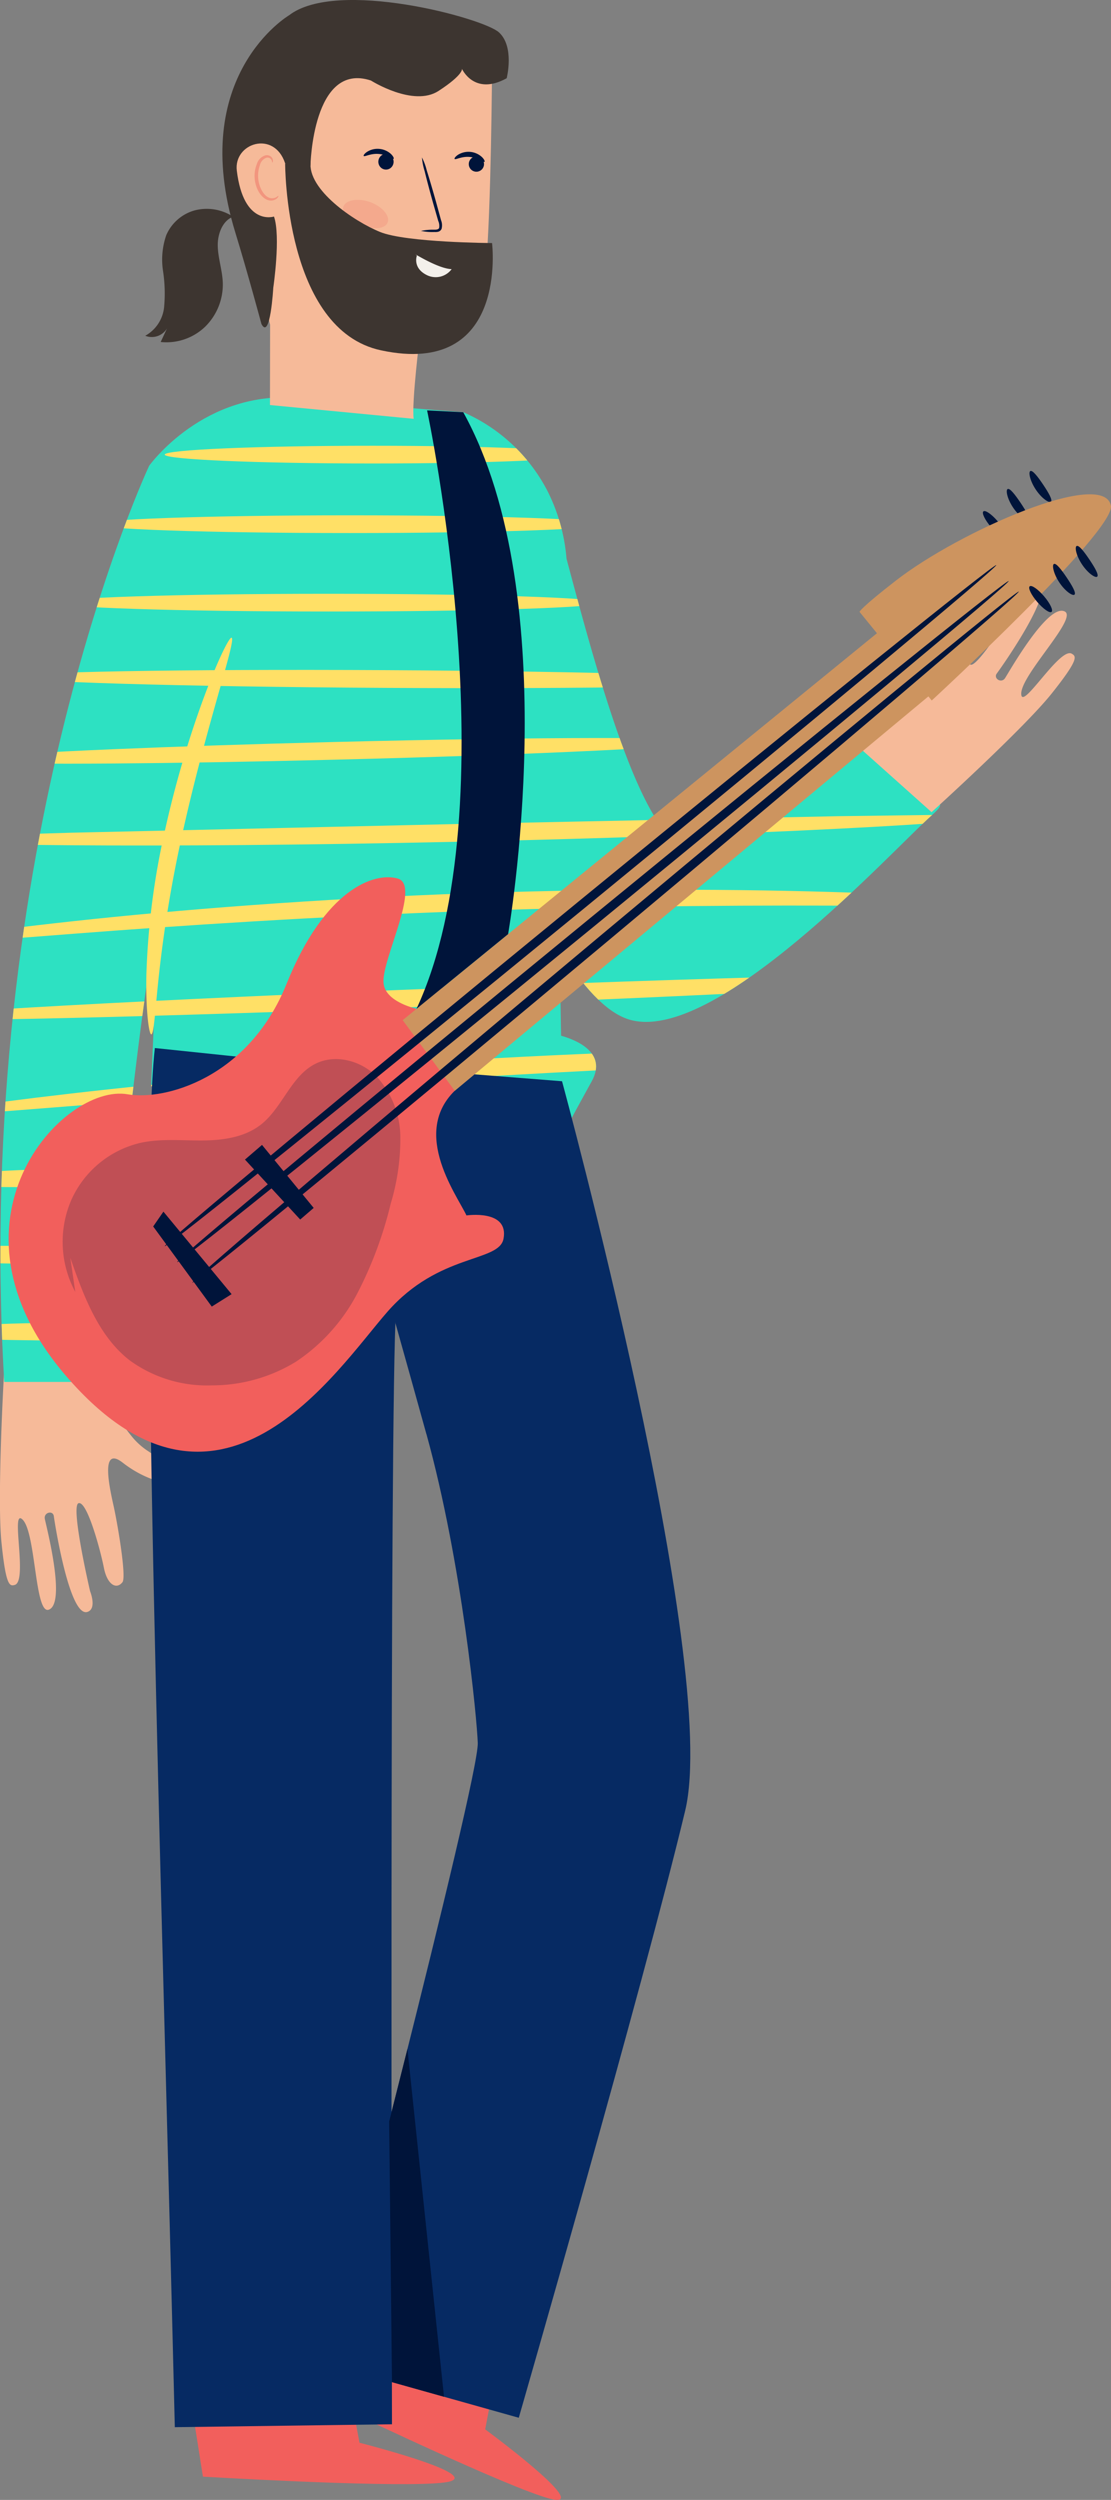<svg xmlns="http://www.w3.org/2000/svg" xmlns:xlink="http://www.w3.org/1999/xlink" width="181.92" height="409.086" viewBox="0 0 181.92 409.086">
  <rect x="0" y="0" width="181.92" height="409.086" fill="#808080" stroke="none"/>
  <defs>
    <style>
      .cls-1 {
        fill: none;
      }

      .cls-2 {
        fill: #f6ba99;
      }

      .cls-3 {
        clip-path: url(#clip-path);
      }

      .cls-4 {
        fill: #2de1c2;
      }

      .cls-5 {
        fill: #ffe066;
      }

      .cls-6 {
        fill: #f25f5c;
      }

      .cls-7 {
        fill: #062a63;
      }

      .cls-8 {
        fill: #00143a;
      }

      .cls-9 {
        opacity: 0.46;
      }

      .cls-10 {
        fill: #f2957e;
      }

      .cls-11 {
        fill: #3d3530;
      }

      .cls-12 {
        fill: #f3f0eb;
      }

      .cls-13 {
        fill: #cd945f;
      }

      .cls-14 {
        opacity: 0.21;
      }
    </style>
    <clipPath id="clip-path">
      <path id="Path_1145" data-name="Path 1145" class="cls-1" d="M466.507,132.531,455.918,122.4a162.792,162.792,0,0,1-27.53,17.4c-8.075,4.008-16.6-28.163-21.6-46.857a29.972,29.972,0,0,0-3.254-11.356l-.025-.07-.008.013a28.227,28.227,0,0,0-13.62-12.574s-11.118-.8-26.782-2.3-24.649,11.061-24.649,11.061-28.924,61.307-23.737,149.924h16.458s2.762-38.663,8.028-73l.117,11.949h0l-.553,12.669,68.225,6.391s.65-1.246,3.933-7.219c2.622-4.766-2.747-6.808-5.024-7.439-.068-3.69-.144-8.536-.2-14.071,3.648,5.878,7.488,10.218,11.277,11.4,13.989,4.351,42.883-27.4,49.617-33.4C469.358,132.465,467.18,133.175,466.507,132.531Z" transform="translate(-314.088 -66.539)"/>
    </clipPath>
  </defs>
  <g id="Group_155" data-name="Group 155" transform="translate(-314.057 -35.836)">
    <g id="Group_118" data-name="Group 118" transform="translate(314.056 260.091)">
      <path id="Path_1131" data-name="Path 1131" class="cls-2" d="M328.428,141.707l2.675,3.921a41.064,41.064,0,0,0,4.37,6.679,11.57,11.57,0,0,0,2.9,2.652,17.387,17.387,0,0,0,4.344,2.2,1.555,1.555,0,0,1,.525,2.868c-1.241.559-5.276-.25-9.1-3.228s-2.038,4.558-1.434,7.318,2.084,11.385,1.4,12.249c-1,1.265-2.5.4-3.042-2.368-.547-2.8-2.735-10.96-4.139-10.563-1.383.394,1.881,14.4,1.881,14.4s1.169,2.879-.438,3.393c-2.9.93-5.3-14.219-5.5-15.668-.134-1.006-1.676-.629-1.474.443.208,1.1,3.571,13.891.627,14.866-2.258.748-2.089-12.442-4.222-14.7s.862,10.017-1.324,10.64c-.816.233-1.453.29-2.184-7.011-.746-7.479.445-28.077.445-28.077l13.9.163" transform="translate(-314.056 -141.707)"/>
    </g>
    <g id="Group_132" data-name="Group 132" transform="translate(314.124 100.871)">
      <g id="Group_131" data-name="Group 131" class="cls-3">
        <path id="Path_1132" data-name="Path 1132" class="cls-4" d="M466.507,132.531,455.918,122.4a162.792,162.792,0,0,1-27.53,17.4c-8.075,4.008-16.6-28.163-21.6-46.857a29.972,29.972,0,0,0-3.254-11.356l-.025-.07-.008.013a28.227,28.227,0,0,0-13.62-12.574s-11.118-.8-26.782-2.3-24.649,11.061-24.649,11.061-28.924,61.307-23.737,149.924h16.458s2.762-38.663,8.028-73l.117,11.949h0l-.553,12.669,68.225,6.391s.65-1.246,3.933-7.219c2.622-4.766-2.747-6.808-5.024-7.439-.068-3.69-.144-8.536-.2-14.071,3.648,5.878,7.488,10.218,11.277,11.4,13.989,4.351,42.883-27.4,49.617-33.4C469.358,132.465,467.18,133.175,466.507,132.531Z" transform="translate(-314.088 -66.539)"/>
        <g id="Group_119" data-name="Group 119" transform="translate(26.905 7.909)">
          <path id="Path_1133" data-name="Path 1133" class="cls-5" d="M394.856,71.722c0,.8-15.238,1.451-34.031,1.451s-34.035-.65-34.035-1.451,15.234-1.449,34.035-1.449S394.856,70.921,394.856,71.722Z" transform="translate(-326.79 -70.273)"/>
        </g>
        <g id="Group_120" data-name="Group 120" transform="translate(15.289 19.288)">
          <path id="Path_1134" data-name="Path 1134" class="cls-5" d="M405.112,77.1c0,.8-18.763,1.449-41.9,1.449s-41.9-.65-41.9-1.449,18.759-1.451,41.9-1.451S405.112,76.3,405.112,77.1Z" transform="translate(-321.306 -75.645)"/>
        </g>
        <g id="Group_121" data-name="Group 121" transform="translate(9.053 32.133)">
          <path id="Path_1135" data-name="Path 1135" class="cls-5" d="M407.7,83.158c0,.8-20,1.451-44.666,1.451s-44.671-.65-44.671-1.451,20-1.449,44.671-1.449S407.7,82.357,407.7,83.158Z" transform="translate(-318.362 -81.709)"/>
        </g>
        <g id="Group_122" data-name="Group 122" transform="translate(2.25 44.592)">
          <path id="Path_1136" data-name="Path 1136" class="cls-5" d="M437.243,89.429c0,.8-27.342,1.294-61.051,1.1s-61.046-1-61.042-1.8,27.337-1.292,61.059-1.1S437.247,88.631,437.243,89.429Z" transform="translate(-315.15 -87.591)"/>
        </g>
        <g id="Group_123" data-name="Group 123" transform="translate(-7.642 55.733)">
          <path id="Path_1137" data-name="Path 1137" class="cls-5" d="M433.949,93.428c.009.4-6.833.934-17.905,1.472s-26.367,1.085-43.266,1.5c-27.051.676-50.011.832-57.856.451l-4.442-.214,4.33-.691c2.262-.36,3.366-.449,3.4-.292s-1,.546-3.2,1.186l-.112-.9c7.818-.771,30.754-1.758,57.805-2.434,16.9-.422,32.207-.642,43.29-.655S433.939,93.029,433.949,93.428Z" transform="translate(-310.48 -92.851)"/>
        </g>
        <g id="Group_124" data-name="Group 124" transform="translate(-14.346 68.281)">
          <path id="Path_1138" data-name="Path 1138" class="cls-5" d="M484.731,99.049c.011.2-2.463.494-6.946.856s-10.968.765-18.99,1.167c-16.043.82-38.219,1.608-62.72,2.141s-46.7.691-62.764.563c-8.032-.057-14.531-.186-19.023-.35s-6.973-.358-6.973-.559,2.485-.392,6.971-.57c4.671-.14,11.116-.335,19.009-.574,16.208-.362,38.3-.86,62.72-1.411l62.709-1.29c7.894-.1,14.346-.186,19.017-.248C482.233,98.763,484.722,98.848,484.731,99.049Z" transform="translate(-307.315 -98.774)"/>
        </g>
        <g id="Group_125" data-name="Group 125" transform="translate(-14.844 80.561)">
          <path id="Path_1139" data-name="Path 1139" class="cls-5" d="M491.312,107.082c-.009.2-2.595.288-7.268.271l-19.767-.146c-16.683-.123-39.725-.047-65.156.835-25.439.9-48.435,2.432-65.069,3.722l-19.706,1.525c-4.658.343-7.244.438-7.268.239s2.521-.674,7.145-1.36,11.332-1.544,19.64-2.447c16.615-1.815,39.65-3.677,65.156-4.577,25.495-.883,48.6-.635,65.3.013,8.352.32,15.1.693,19.765,1.07S491.323,106.883,491.312,107.082Z" transform="translate(-307.08 -104.572)"/>
        </g>
        <g id="Group_126" data-name="Group 126" transform="translate(-16.033 94.199)">
          <path id="Path_1140" data-name="Path 1140" class="cls-5" d="M488.567,111.3c.032.8-40.7,3.035-90.964,4.99s-91.053,2.893-91.084,2.095,40.69-3.035,90.972-4.99C447.756,111.435,488.538,110.5,488.567,111.3Z" transform="translate(-306.519 -111.011)"/>
        </g>
        <g id="Group_127" data-name="Group 127" transform="translate(-13.567 106.395)">
          <path id="Path_1141" data-name="Path 1141" class="cls-5" d="M480.481,117.378c0,.2-2.419.422-6.8.65-4.56.2-10.847.479-18.536.816-15.651.638-37.263,1.587-61.108,3.042s-45.42,3.16-61.031,4.436l-18.5,1.453c-4.374.305-6.8.381-6.825.182s2.364-.652,6.7-1.3,10.631-1.472,18.42-2.37c15.579-1.8,37.159-3.823,61.055-5.291s45.554-2.082,61.235-2.194c7.841-.059,14.188-.021,18.572.106S480.479,117.177,480.481,117.378Z" transform="translate(-307.683 -116.768)"/>
        </g>
        <g id="Group_128" data-name="Group 128" transform="translate(-11.373 126.196)">
          <path id="Path_1142" data-name="Path 1142" class="cls-5" d="M349.141,127.192c.019.8-9.017,1.646-20.178,1.889s-20.227-.212-20.244-1.012,9.017-1.646,20.18-1.887S349.124,126.393,349.141,127.192Z" transform="translate(-308.719 -126.116)"/>
        </g>
        <g id="Group_129" data-name="Group 129" transform="translate(-19.873 138.835)">
          <path id="Path_1143" data-name="Path 1143" class="cls-5" d="M351.505,134.343c-.047.811-10.523.843-23.412.665s-23.364-.527-23.387-1.339c-.025-.79,10.462-1.754,23.427-1.561S351.554,133.555,351.505,134.343Z" transform="translate(-304.706 -132.083)"/>
        </g>
        <g id="Group_130" data-name="Group 130" transform="translate(-13.489 151.469)">
          <path id="Path_1144" data-name="Path 1144" class="cls-5" d="M357.517,140.556c-.061.816-11.2.6-24.908.415-13.711-.21-24.851-.316-24.889-1.133-.04-.782,11.116-1.976,24.931-1.767C346.462,138.26,357.58,139.777,357.517,140.556Z" transform="translate(-307.72 -138.048)"/>
        </g>
      </g>
    </g>
    <path id="Path_1146" data-name="Path 1146" class="cls-6" d="M365.23,235.031l2.262-11.843-24.328-9.972-3.823,17.6,1.341.216c5.437,2.6,31.951,15.168,36.119,15.537C381.451,246.976,365.23,235.031,365.23,235.031Z" transform="translate(28.273 198.345)"/>
    <path id="Path_1147" data-name="Path 1147" class="cls-6" d="M356.824,230.808l-2.18-11.858h-26.2l2.747,17.409,1.383.078c5.99.341,35.154,1.925,39.157.68C376.2,235.728,356.824,230.808,356.824,230.808Z" transform="translate(16.094 204.757)"/>
    <path id="Path_1148" data-name="Path 1148" class="cls-7" d="M326.516,116.8c-2.7,24.7,1.142,136.6,3.271,225.685l35.56-.477s-.421-166.636.669-182.563l.822-38.439Z" transform="translate(12.895 90.537)"/>
    <path id="Path_1149" data-name="Path 1149" class="cls-7" d="M355.614,178.251c-3.794-13.692-6.907-24.66-6.907-24.66l1.938-35.234,27.176,2.141s25.942,95.242,20.165,119.358c-6.929,28.913-27.248,99.352-27.248,99.352l-31.4-8.822s24.874-95.448,24.685-101.6c-.114-3.739-2.542-29.362-8.4-50.532" transform="translate(28.266 92.274)"/>
    <g id="Group_133" data-name="Group 133" transform="translate(475.004 119.466)">
      <path id="Path_1150" data-name="Path 1150" class="cls-8" d="M393.7,79.552c-.3.261-1.353-.464-2.341-1.62s-1.544-2.3-1.239-2.561,1.349.464,2.338,1.618S394.008,79.292,393.7,79.552Z" transform="translate(-390.04 -75.318)"/>
    </g>
    <g id="Group_134" data-name="Group 134" transform="translate(478.906 115.839)">
      <path id="Path_1151" data-name="Path 1151" class="cls-8" d="M395.4,78.642c-.28.277-1.5-.521-2.476-1.976s-1.248-2.889-.883-3.044,1.19.907,2.089,2.237S395.688,78.36,395.4,78.642Z" transform="translate(-391.882 -73.605)"/>
    </g>
    <g id="Group_135" data-name="Group 135" transform="translate(482.628 112.896)">
      <path id="Path_1152" data-name="Path 1152" class="cls-8" d="M397.153,77.253c-.28.277-1.506-.521-2.476-1.976s-1.246-2.889-.885-3.044,1.195.9,2.091,2.237S397.446,76.971,397.153,77.253Z" transform="translate(-393.639 -72.216)"/>
    </g>
    <g id="Group_136" data-name="Group 136" transform="translate(454.602 130.25)">
      <path id="Path_1153" data-name="Path 1153" class="cls-2" d="M380.408,108.179l3.124-3.961a41.485,41.485,0,0,0,1.517-7.882,12.16,12.16,0,0,0-.227-3.982,18.37,18.37,0,0,0-1.559-4.715c-.8-1.294.341-2.908,1.6-2.4s3.563,4.025,4.215,8.913,4.584-1.718,6.06-4.1,6.374-9.525,7.448-9.636c1.576-.163,2.046,1.542.519,3.883-1.544,2.37-5.62,9.7-4.351,10.445,1.248.733,8.591-11.491,8.591-11.491s1.157-2.877,2.648-2.065c2.694,1.464-6.05,13.864-6.912,15.022-.6.807.752,1.665,1.347.765.616-.926,7.049-12.37,9.8-10.907,2.114,1.123-7.1,10.269-7.142,13.41s6.3-7.668,8.271-6.511c.735.43,1.229.856-3.29,6.52-4.628,5.8-19.665,19.411-19.665,19.411l-12-10.722" transform="translate(-380.408 -80.409)"/>
    </g>
    <g id="Group_146" data-name="Group 146" transform="translate(337.839 35.836)">
      <g id="Group_144" data-name="Group 144">
        <g id="Group_143" data-name="Group 143" transform="translate(14.406 1.52)">
          <path id="Path_1154" data-name="Path 1154" class="cls-2" d="M361.634,103.569c-.356-2.646,1.029-13.658,1.029-13.658s9.858-.743,10.769-10.724,1.034-33.063,1.034-33.063l-17.617-9.57L336.684,51.212l-4.6,10.945,6.041,26.037-.023,13.12Z" transform="translate(-332.085 -36.554)"/>
          <g id="Group_138" data-name="Group 138" transform="translate(36.231 23.323)">
            <path id="Path_1155" data-name="Path 1155" class="cls-8" d="M352.788,49.247a1.248,1.248,0,1,1-1.207-1.322A1.26,1.26,0,0,1,352.788,49.247Z" transform="translate(-347.954 -47.163)"/>
            <g id="Group_137" data-name="Group 137">
              <path id="Path_1156" data-name="Path 1156" class="cls-8" d="M354.109,49.2c-.165.161-1.061-.674-2.4-.792-1.339-.138-2.368.513-2.5.322-.066-.085.11-.383.561-.68a3.252,3.252,0,0,1,3.917.375C354.071,48.8,354.189,49.132,354.109,49.2Z" transform="translate(-349.19 -47.565)"/>
            </g>
          </g>
          <g id="Group_140" data-name="Group 140" transform="translate(21.347 22.833)">
            <path id="Path_1157" data-name="Path 1157" class="cls-8" d="M345.288,47.977a1.3,1.3,0,0,1,.271,1.79,1.228,1.228,0,0,1-1.745.275,1.3,1.3,0,0,1-.269-1.79A1.227,1.227,0,0,1,345.288,47.977Z" transform="translate(-340.886 -46.891)"/>
            <g id="Group_139" data-name="Group 139">
              <path id="Path_1158" data-name="Path 1158" class="cls-8" d="M347.082,48.97c-.165.161-1.061-.674-2.4-.792-1.339-.138-2.37.513-2.5.324-.066-.085.11-.386.561-.68a3.2,3.2,0,0,1,2.019-.474,3.238,3.238,0,0,1,1.9.847C347.044,48.572,347.162,48.9,347.082,48.97Z" transform="translate(-342.163 -47.333)"/>
            </g>
          </g>
          <g id="Group_141" data-name="Group 141" transform="translate(30.746 24.242)">
            <path id="Path_1159" data-name="Path 1159" class="cls-8" d="M346.6,60.026a9.361,9.361,0,0,1,2.207-.2c.341,0,.684-.044.769-.307a2,2,0,0,0-.152-1.127q-.394-1.369-.83-2.887c-.574-2.053-1.068-3.919-1.4-5.279A9.945,9.945,0,0,1,346.759,48a9.89,9.89,0,0,1,.784,2.122c.421,1.332.97,3.184,1.544,5.236l.792,2.9a2.274,2.274,0,0,1,.089,1.438.824.824,0,0,1-.58.47,2.249,2.249,0,0,1-.578.036A9.357,9.357,0,0,1,346.6,60.026Z" transform="translate(-346.6 -47.999)"/>
          </g>
          <g id="Group_142" data-name="Group 142" class="cls-9" transform="translate(17.976 31.181)">
            <path id="Path_1160" data-name="Path 1160" class="cls-10" d="M347.887,54.978c-.417,1.059-2.3,1.224-4.26.538s-3.334-2-3.008-3.088,2.294-1.521,4.349-.8S348.3,53.927,347.887,54.978Z" transform="translate(-340.571 -51.275)"/>
          </g>
          <path id="Path_1161" data-name="Path 1161" class="cls-10" d="M353.263,64.33a23.911,23.911,0,0,1-12.771-4.9s2.7,7.439,12.48,7.346Z" transform="translate(-322.684 -10.973)"/>
        </g>
        <path id="Path_1162" data-name="Path 1162" class="cls-11" d="M330.164,38.331" transform="translate(-319.827 -33.046)"/>
        <path id="Path_1163" data-name="Path 1163" class="cls-11" d="M333.379,73.929c1.953,6.346,4.266,14.931,4.266,14.931,1.451,2.766,1.938-5.948,1.938-5.948s1.243-8.377.114-11.642c0,0-4.967,1.65-6.086-7.5-.551-4.518,6.1-6.685,7.909-1.216l4.15.394s.337-17.083,9.9-13.936c0,0,6.937,4.393,11.072,1.705s3.836-3.62,3.836-3.62,1.989,4.495,7.323,1.542c0,0,1.324-5.181-1.284-7.522S350,32.309,342.174,38.333C342.174,38.333,325.455,48.181,333.379,73.929Z" transform="translate(-318.616 -35.836)"/>
        <path id="Path_1164" data-name="Path 1164" class="cls-11" d="M339.326,53.048a7.858,7.858,0,0,0-6.022-.8,7.152,7.152,0,0,0-4.575,4.027,12.217,12.217,0,0,0-.536,5.842,24.357,24.357,0,0,1,.184,5.91,6.048,6.048,0,0,1-3.092,4.717,2.9,2.9,0,0,0,3.571-1.22q-.521,1.122-1.044,2.241a9.159,9.159,0,0,0,7.253-2.474,9.675,9.675,0,0,0,2.917-7.248c-.074-2.017-.775-3.972-.824-5.99S338,53.73,339.9,53.186" transform="translate(-325.284 -17.799)"/>
        <path id="Path_1165" data-name="Path 1165" class="cls-11" d="M336.1,48.583s-.091,27.223,15.692,30.606c20.926,4.484,18.189-17.553,18.189-17.553s-14.033-.072-18.32-1.807-11.953-6.958-11.383-11.5Z" transform="translate(-313.192 -21.862)"/>
      </g>
      <g id="Group_145" data-name="Group 145" transform="translate(17.9 25.395)">
        <path id="Path_1166" data-name="Path 1166" class="cls-10" d="M337.637,54.472c-.038-.025-.138.112-.377.244a1.417,1.417,0,0,1-1.078.089c-.9-.275-1.72-1.659-1.851-3.192a5.031,5.031,0,0,1,.28-2.15,1.7,1.7,0,0,1,1.021-1.207.73.73,0,0,1,.877.354c.125.231.083.4.127.417.025.019.172-.155.083-.5a.938.938,0,0,0-.358-.513,1.08,1.08,0,0,0-.813-.169,2.066,2.066,0,0,0-1.432,1.415,5.16,5.16,0,0,0-.36,2.408c.153,1.712,1.106,3.266,2.326,3.548a1.521,1.521,0,0,0,1.309-.309C337.635,54.679,337.667,54.485,337.637,54.472Z" transform="translate(-333.735 -47.825)"/>
      </g>
    </g>
    <path id="Path_1167" data-name="Path 1167" class="cls-12" d="M346.388,55.661c-1.18-.862,3.262,2.141,5.689,2.222A3.249,3.249,0,0,1,348.1,58.9C345.592,57.718,346.388,55.661,346.388,55.661Z" transform="translate(35.935 21.994)"/>
    <path id="Path_1168" data-name="Path 1168" class="cls-6" d="M383.833,125.627s-7.4-.9-7.721-4.724,6.189-15.971,2.339-17.081-11.976,1.724-18.208,17.215-20.028,19.144-26.026,18.089c-10.646-1.873-31.764,20.934-10.076,46.107,25.031,29.051,44.143-.856,52.614-10.523s18.28-8.043,19.009-11.955c.9-4.846-6.069-3.806-6.069-3.806-1.618-3.453-9.839-14.423-.741-21.426C392.485,134.8,383.833,125.627,383.833,125.627Z" transform="translate(0.744 75.782)"/>
    <path id="Path_1169" data-name="Path 1169" class="cls-13" d="M345.184,148.757l79.254-64.613,13.073,6.437-83.795,69.741Z" transform="translate(34.807 54.017)"/>
    <g id="Group_147" data-name="Group 147" class="cls-14" transform="translate(324.315 209.143)">
      <path id="Path_1170" data-name="Path 1170" class="cls-8" d="M320.15,150.161c2.163,6.2,4.567,12.745,9.659,16.746a21.521,21.521,0,0,0,13.529,4.143,26.274,26.274,0,0,0,13.77-3.876,30.272,30.272,0,0,0,10.129-11.345,64.645,64.645,0,0,0,5.378-14.5,36.772,36.772,0,0,0,1.58-10.964,14.807,14.807,0,0,0-4.052-10.025c-2.637-2.538-6.8-3.544-10.013-1.834-3.853,2.053-5.266,7.068-8.689,9.809-2.671,2.137-6.244,2.635-9.631,2.66s-6.816-.337-10.129.381a16.517,16.517,0,0,0-11.387,9.411,17.253,17.253,0,0,0,.676,14.99" transform="translate(-318.899 -117.654)"/>
    </g>
    <path id="Path_1171" data-name="Path 1171" class="cls-13" d="M390.535,105.568,380.5,93.257s.136-.606,6-5.149c10.428-8.081,33.874-18.314,35.16-12.25.864,4.078-29.335,31.908-29.335,31.908" transform="translate(74.298 42.7)"/>
    <path id="Path_1172" data-name="Path 1172" class="cls-8" d="M325.9,131.867l9.592,13.111,3.247-2.036-11.162-13.5Z" transform="translate(13.24 104.669)"/>
    <path id="Path_1173" data-name="Path 1173" class="cls-8" d="M332.994,126.685l9.044,9.812,2.208-1.9-8.462-10.311Z" transform="translate(21.176 98.905)"/>
    <g id="Group_148" data-name="Group 148" transform="translate(341.029 128.305)">
      <path id="Path_1174" data-name="Path 1174" class="cls-8" d="M462.954,79.494c.252.309-30.025,25.514-67.619,56.285s-68.288,55.48-68.543,55.17,30.017-25.507,67.623-56.291S462.7,79.184,462.954,79.494Z" transform="translate(-326.79 -79.491)"/>
    </g>
    <g id="Group_149" data-name="Group 149" transform="translate(343.059 130.912)">
      <path id="Path_1175" data-name="Path 1175" class="cls-8" d="M463.912,80.725c.254.309-30.023,25.514-67.619,56.285S328,192.489,327.75,192.18s30.017-25.509,67.625-56.291S463.66,80.415,463.912,80.725Z" transform="translate(-327.748 -80.722)"/>
    </g>
    <g id="Group_150" data-name="Group 150" transform="translate(345.556 132.639)">
      <path id="Path_1176" data-name="Path 1176" class="cls-8" d="M464.252,81.539c.256.307-29.831,25.872-67.193,57.1s-67.873,56.3-68.13,55.99,29.824-25.867,67.2-57.1S464,81.232,464.252,81.539Z" transform="translate(-328.927 -81.537)"/>
    </g>
    <g id="Group_151" data-name="Group 151" transform="translate(482.58 131.729)">
      <path id="Path_1177" data-name="Path 1177" class="cls-8" d="M397.28,85.341c-.3.261-1.351-.464-2.339-1.618s-1.546-2.3-1.241-2.563,1.352.466,2.341,1.62S397.585,85.081,397.28,85.341Z" transform="translate(-393.616 -81.107)"/>
    </g>
    <g id="Group_152" data-name="Group 152" transform="translate(486.484 128.103)">
      <path id="Path_1178" data-name="Path 1178" class="cls-8" d="M398.977,84.432c-.282.275-1.508-.521-2.478-1.978s-1.248-2.887-.885-3.042,1.193.9,2.091,2.235S399.267,84.148,398.977,84.432Z" transform="translate(-395.459 -79.395)"/>
    </g>
    <g id="Group_153" data-name="Group 153" transform="translate(490.207 125.16)">
      <path id="Path_1179" data-name="Path 1179" class="cls-8" d="M400.731,83.041c-.28.277-1.5-.519-2.476-1.976s-1.248-2.889-.883-3.042,1.19.9,2.089,2.235S401.023,82.759,400.731,83.041Z" transform="translate(-397.217 -78.006)"/>
    </g>
    <path id="Path_1180" data-name="Path 1180" class="cls-8" d="M347.99,67.541s13.8,64.609-1.739,97.939l15.005-12.235s9.629-54.751-7.342-85.4Z" transform="translate(36 35.452)"/>
    <path id="Path_1181" data-name="Path 1181" class="cls-8" d="M344.6,248.647l-.46-42.65,2.992-11.866,5.989,56.909Z" transform="translate(33.641 177.004)"/>
    <g id="Group_154" data-name="Group 154" transform="translate(338.012 140.189)">
      <path id="Path_1182" data-name="Path 1182" class="cls-5" d="M339.33,85.105c.832.305-4.15,14.366-8.083,32.2a211.225,211.225,0,0,0-3.817,23.029c-.642,5.944-.811,9.667-1.248,9.682-.362.015-.924-3.726-.8-9.814a123.216,123.216,0,0,1,3.031-23.518C332.418,98.554,338.673,84.828,339.33,85.105Z" transform="translate(-325.366 -85.101)"/>
    </g>
  </g>
</svg>
